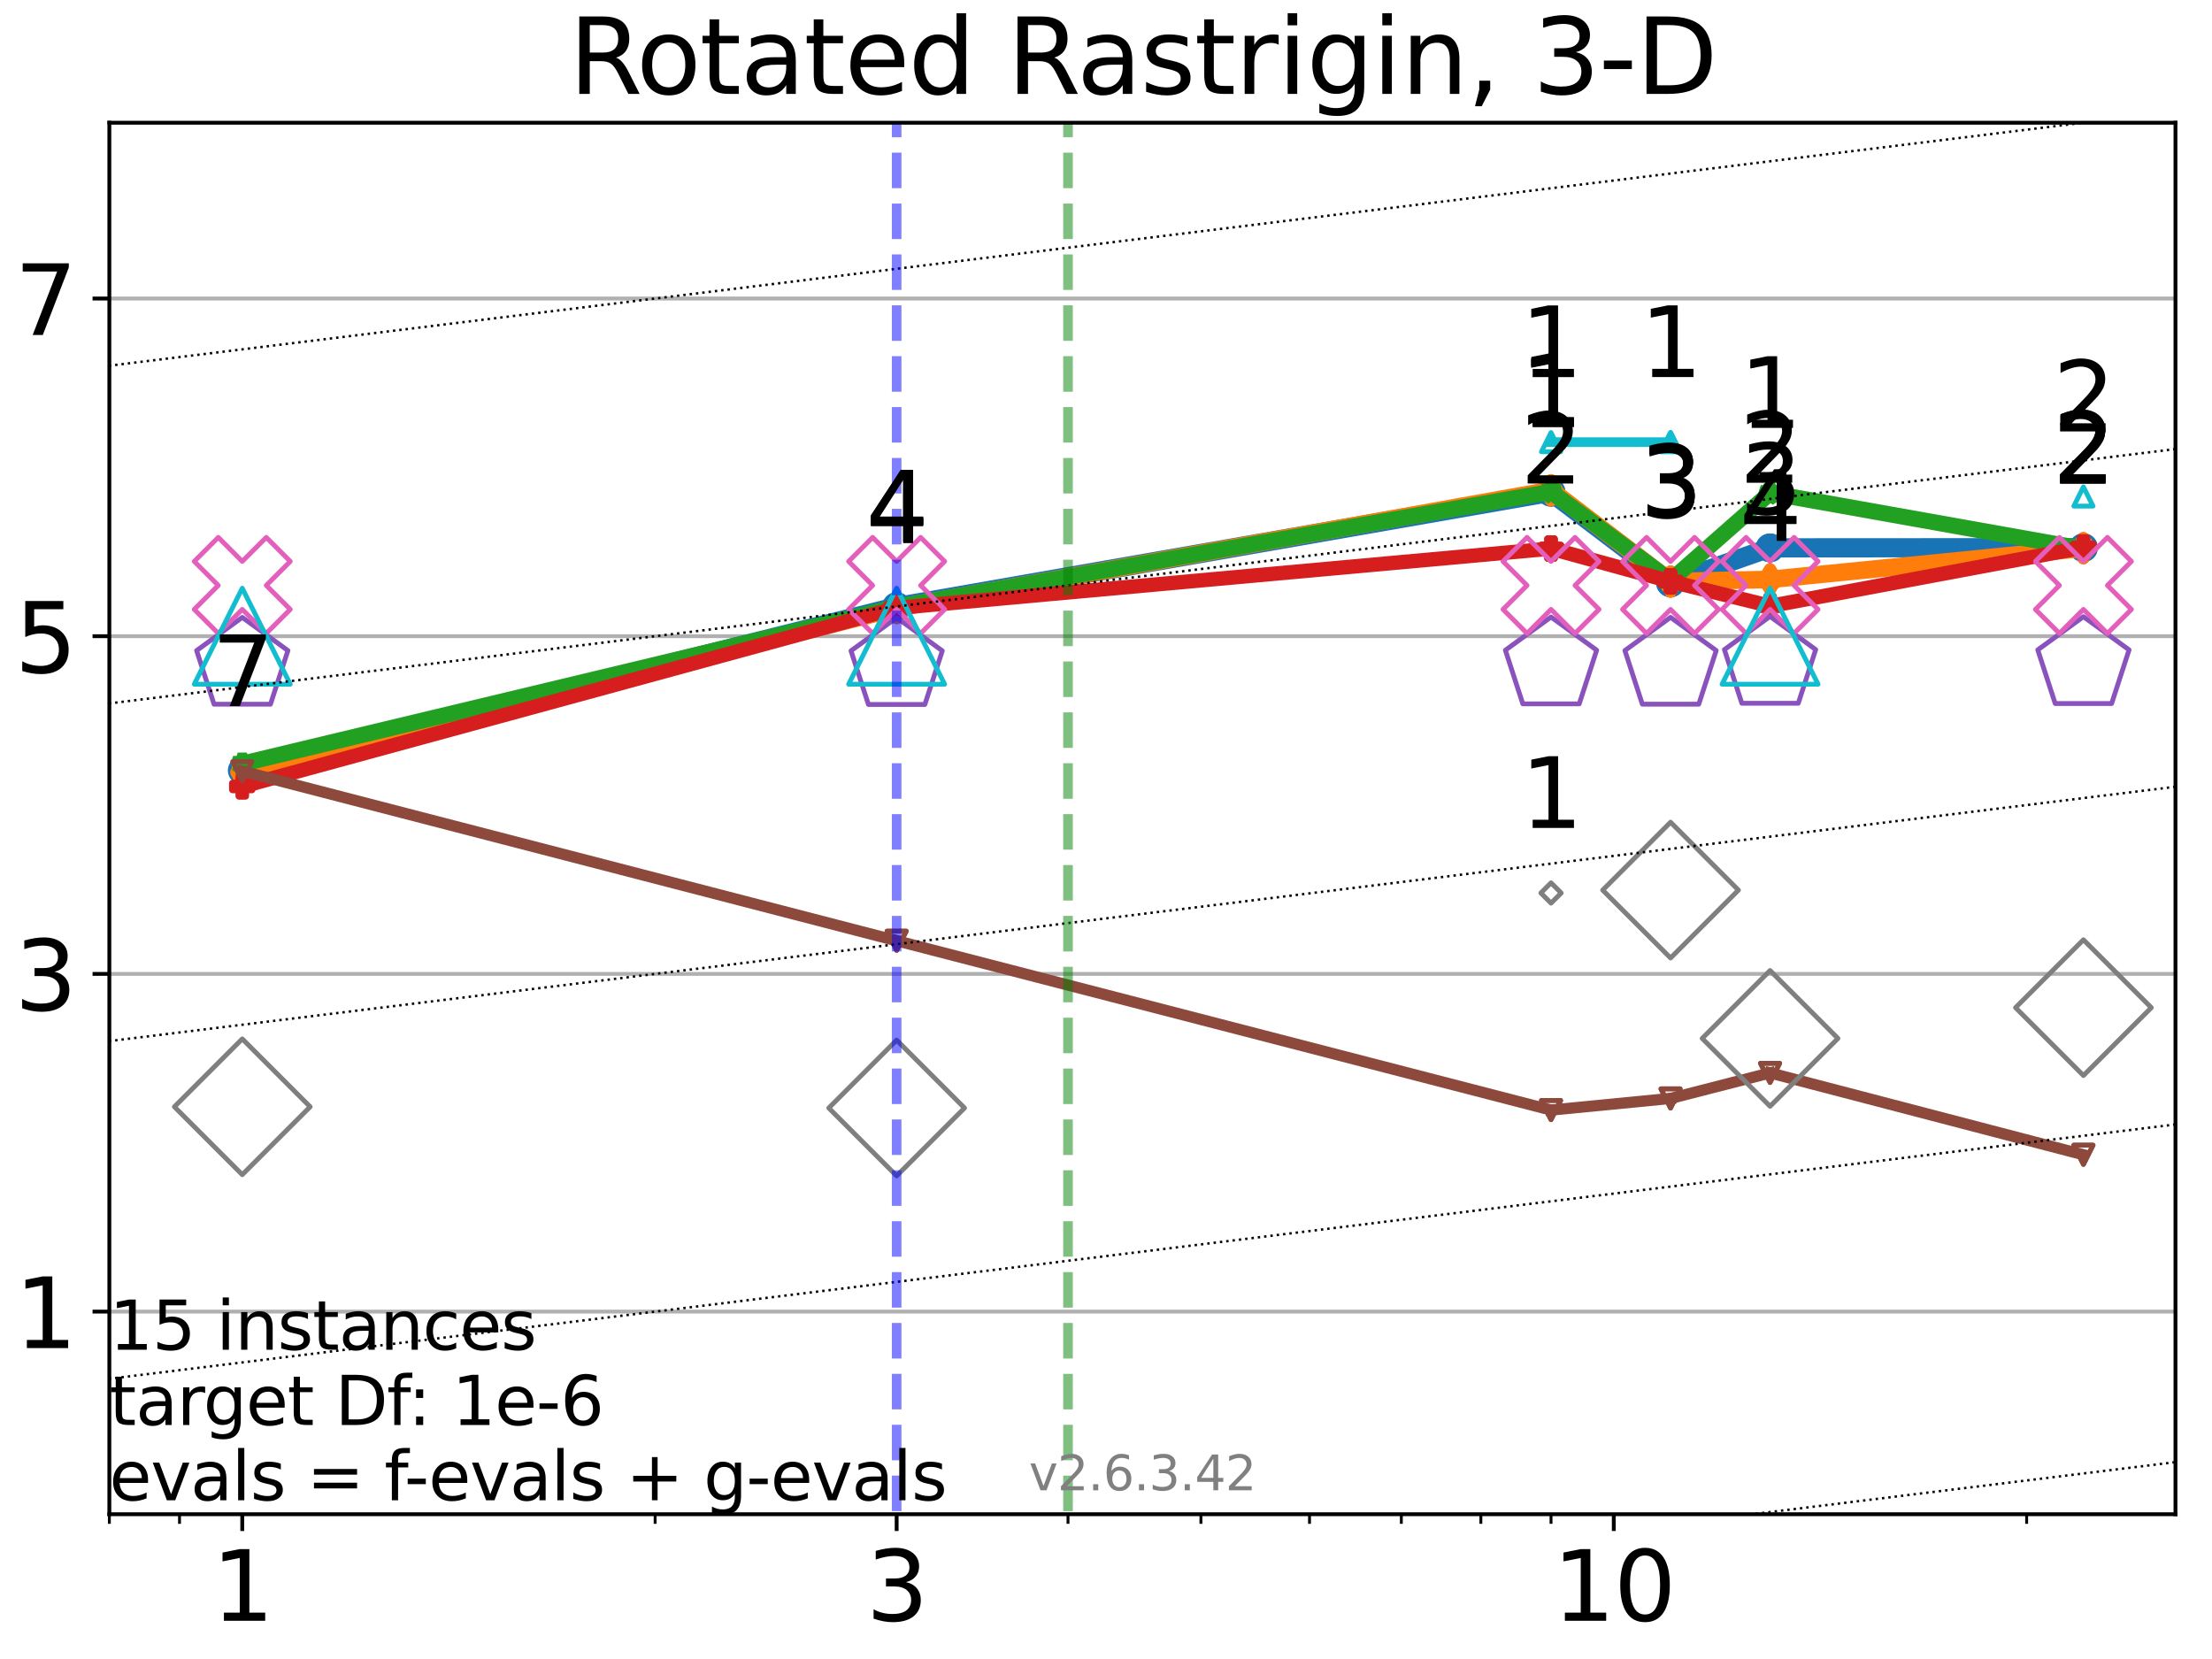 <?xml version="1.0" encoding="utf-8" standalone="no"?>
<!DOCTYPE svg PUBLIC "-//W3C//DTD SVG 1.1//EN"
  "http://www.w3.org/Graphics/SVG/1.1/DTD/svg11.dtd">
<svg xmlns:xlink="http://www.w3.org/1999/xlink" width="460.8pt" height="345.6pt" viewBox="0 0 460.8 345.6" xmlns="http://www.w3.org/2000/svg" version="1.1">
 <defs>
  <style type="text/css">*{stroke-linejoin: round; stroke-linecap: butt}</style>
 </defs>
 <g id="figure_1">
  <g id="patch_1">
   <path d="M 0 345.6 
L 460.8 345.6 
L 460.8 0 
L 0 0 
z
" style="fill: #ffffff"/>
  </g>
  <g id="axes_1">
   <g id="patch_2">
    <path d="M 22.78 315.44 
L 453.192 315.44 
L 453.192 25.56 
L 22.78 25.56 
z
" style="fill: #ffffff"/>
   </g>
   <g id="matplotlib.axis_1">
    <g id="xtick_1">
     <g id="line2d_1">
      <defs>
       <path id="mf15d357b4b" d="M 0 0 
L 0 3.5 
" style="stroke: #000000; stroke-width: 0.8"/>
      </defs>
      <g>
       <use xlink:href="#mf15d357b4b" x="50.468" y="315.44" style="stroke: #000000; stroke-width: 0.8"/>
      </g>
     </g>
     <g id="text_1">
      <!-- 1 -->
      <g transform="translate(44.106 337.637)scale(0.2 -0.2)">
       <defs>
        <path id="DejaVuSans-31" d="M 794 531 
L 1825 531 
L 1825 4091 
L 703 3866 
L 703 4441 
L 1819 4666 
L 2450 4666 
L 2450 531 
L 3481 531 
L 3481 0 
L 794 0 
L 794 531 
z
" transform="scale(0.016)"/>
       </defs>
       <use xlink:href="#DejaVuSans-31"/>
      </g>
     </g>
    </g>
    <g id="xtick_2">
     <g id="line2d_2">
      <g>
       <use xlink:href="#mf15d357b4b" x="186.788" y="315.44" style="stroke: #000000; stroke-width: 0.8"/>
      </g>
     </g>
     <g id="text_2">
      <!-- 3 -->
      <g transform="translate(180.425 337.637)scale(0.2 -0.2)">
       <defs>
        <path id="DejaVuSans-33" d="M 2597 2516 
Q 3050 2419 3304 2112 
Q 3559 1806 3559 1356 
Q 3559 666 3084 287 
Q 2609 -91 1734 -91 
Q 1441 -91 1130 -33 
Q 819 25 488 141 
L 488 750 
Q 750 597 1062 519 
Q 1375 441 1716 441 
Q 2309 441 2620 675 
Q 2931 909 2931 1356 
Q 2931 1769 2642 2001 
Q 2353 2234 1838 2234 
L 1294 2234 
L 1294 2753 
L 1863 2753 
Q 2328 2753 2575 2939 
Q 2822 3125 2822 3475 
Q 2822 3834 2567 4026 
Q 2313 4219 1838 4219 
Q 1578 4219 1281 4162 
Q 984 4106 628 3988 
L 628 4550 
Q 988 4650 1302 4700 
Q 1616 4750 1894 4750 
Q 2613 4750 3031 4423 
Q 3450 4097 3450 3541 
Q 3450 3153 3228 2886 
Q 3006 2619 2597 2516 
z
" transform="scale(0.016)"/>
       </defs>
       <use xlink:href="#DejaVuSans-33"/>
      </g>
     </g>
    </g>
    <g id="xtick_3">
     <g id="line2d_3">
      <g>
       <use xlink:href="#mf15d357b4b" x="336.18" y="315.44" style="stroke: #000000; stroke-width: 0.8"/>
      </g>
     </g>
     <g id="text_3">
      <!-- 10 -->
      <g transform="translate(323.455 337.637)scale(0.2 -0.2)">
       <defs>
        <path id="DejaVuSans-30" d="M 2034 4250 
Q 1547 4250 1301 3770 
Q 1056 3291 1056 2328 
Q 1056 1369 1301 889 
Q 1547 409 2034 409 
Q 2525 409 2770 889 
Q 3016 1369 3016 2328 
Q 3016 3291 2770 3770 
Q 2525 4250 2034 4250 
z
M 2034 4750 
Q 2819 4750 3233 4129 
Q 3647 3509 3647 2328 
Q 3647 1150 3233 529 
Q 2819 -91 2034 -91 
Q 1250 -91 836 529 
Q 422 1150 422 2328 
Q 422 3509 836 4129 
Q 1250 4750 2034 4750 
z
" transform="scale(0.016)"/>
       </defs>
       <use xlink:href="#DejaVuSans-31"/>
       <use xlink:href="#DejaVuSans-30" x="63.623"/>
      </g>
     </g>
    </g>
    <g id="xtick_4">
     <g id="line2d_4">
      <defs>
       <path id="m060aaa21c7" d="M 0 0 
L 0 2 
" style="stroke: #000000; stroke-width: 0.6"/>
      </defs>
      <g>
       <use xlink:href="#m060aaa21c7" x="22.78" y="315.44" style="stroke: #000000; stroke-width: 0.6"/>
      </g>
     </g>
    </g>
    <g id="xtick_5">
     <g id="line2d_5">
      <g>
       <use xlink:href="#m060aaa21c7" x="37.395" y="315.44" style="stroke: #000000; stroke-width: 0.6"/>
      </g>
     </g>
    </g>
    <g id="xtick_6">
     <g id="line2d_6">
      <g>
       <use xlink:href="#m060aaa21c7" x="136.476" y="315.44" style="stroke: #000000; stroke-width: 0.6"/>
      </g>
     </g>
    </g>
    <g id="xtick_7">
     <g id="line2d_7">
      <g>
       <use xlink:href="#m060aaa21c7" x="222.484" y="315.44" style="stroke: #000000; stroke-width: 0.6"/>
      </g>
     </g>
    </g>
    <g id="xtick_8">
     <g id="line2d_8">
      <g>
       <use xlink:href="#m060aaa21c7" x="250.173" y="315.44" style="stroke: #000000; stroke-width: 0.6"/>
      </g>
     </g>
    </g>
    <g id="xtick_9">
     <g id="line2d_9">
      <g>
       <use xlink:href="#m060aaa21c7" x="272.796" y="315.44" style="stroke: #000000; stroke-width: 0.6"/>
      </g>
     </g>
    </g>
    <g id="xtick_10">
     <g id="line2d_10">
      <g>
       <use xlink:href="#m060aaa21c7" x="291.923" y="315.44" style="stroke: #000000; stroke-width: 0.6"/>
      </g>
     </g>
    </g>
    <g id="xtick_11">
     <g id="line2d_11">
      <g>
       <use xlink:href="#m060aaa21c7" x="308.492" y="315.44" style="stroke: #000000; stroke-width: 0.6"/>
      </g>
     </g>
    </g>
    <g id="xtick_12">
     <g id="line2d_12">
      <g>
       <use xlink:href="#m060aaa21c7" x="323.107" y="315.44" style="stroke: #000000; stroke-width: 0.6"/>
      </g>
     </g>
    </g>
    <g id="xtick_13">
     <g id="line2d_13">
      <g>
       <use xlink:href="#m060aaa21c7" x="422.188" y="315.44" style="stroke: #000000; stroke-width: 0.6"/>
      </g>
     </g>
    </g>
   </g>
   <g id="matplotlib.axis_2">
    <g id="ytick_1">
     <g id="line2d_14">
      <path d="M 22.78 273.232 
L 453.192 273.232 
" clip-path="url(#pda8afc45c6)" style="fill: none; stroke: #b0b0b0; stroke-width: 0.8; stroke-linecap: square"/>
     </g>
     <g id="line2d_15">
      <defs>
       <path id="mb44848ab66" d="M 0 0 
L -3.5 0 
" style="stroke: #000000; stroke-width: 0.8"/>
      </defs>
      <g>
       <use xlink:href="#mb44848ab66" x="22.78" y="273.232" style="stroke: #000000; stroke-width: 0.8"/>
      </g>
     </g>
     <g id="text_4">
      <!-- 1 -->
      <g transform="translate(3.055 280.83)scale(0.2 -0.2)">
       <use xlink:href="#DejaVuSans-31"/>
      </g>
     </g>
    </g>
    <g id="ytick_2">
     <g id="line2d_16">
      <path d="M 22.78 202.884 
L 453.192 202.884 
" clip-path="url(#pda8afc45c6)" style="fill: none; stroke: #b0b0b0; stroke-width: 0.8; stroke-linecap: square"/>
     </g>
     <g id="line2d_17">
      <g>
       <use xlink:href="#mb44848ab66" x="22.78" y="202.884" style="stroke: #000000; stroke-width: 0.8"/>
      </g>
     </g>
     <g id="text_5">
      <!-- 3 -->
      <g transform="translate(3.055 210.483)scale(0.2 -0.2)">
       <use xlink:href="#DejaVuSans-33"/>
      </g>
     </g>
    </g>
    <g id="ytick_3">
     <g id="line2d_18">
      <path d="M 22.78 132.537 
L 453.192 132.537 
" clip-path="url(#pda8afc45c6)" style="fill: none; stroke: #b0b0b0; stroke-width: 0.8; stroke-linecap: square"/>
     </g>
     <g id="line2d_19">
      <g>
       <use xlink:href="#mb44848ab66" x="22.78" y="132.537" style="stroke: #000000; stroke-width: 0.8"/>
      </g>
     </g>
     <g id="text_6">
      <!-- 5 -->
      <g transform="translate(3.055 140.135)scale(0.2 -0.2)">
       <defs>
        <path id="DejaVuSans-35" d="M 691 4666 
L 3169 4666 
L 3169 4134 
L 1269 4134 
L 1269 2991 
Q 1406 3038 1543 3061 
Q 1681 3084 1819 3084 
Q 2600 3084 3056 2656 
Q 3513 2228 3513 1497 
Q 3513 744 3044 326 
Q 2575 -91 1722 -91 
Q 1428 -91 1123 -41 
Q 819 9 494 109 
L 494 744 
Q 775 591 1075 516 
Q 1375 441 1709 441 
Q 2250 441 2565 725 
Q 2881 1009 2881 1497 
Q 2881 1984 2565 2268 
Q 2250 2553 1709 2553 
Q 1456 2553 1204 2497 
Q 953 2441 691 2322 
L 691 4666 
z
" transform="scale(0.016)"/>
       </defs>
       <use xlink:href="#DejaVuSans-35"/>
      </g>
     </g>
    </g>
    <g id="ytick_4">
     <g id="line2d_20">
      <path d="M 22.78 62.19 
L 453.192 62.19 
" clip-path="url(#pda8afc45c6)" style="fill: none; stroke: #b0b0b0; stroke-width: 0.8; stroke-linecap: square"/>
     </g>
     <g id="line2d_21">
      <g>
       <use xlink:href="#mb44848ab66" x="22.78" y="62.19" style="stroke: #000000; stroke-width: 0.8"/>
      </g>
     </g>
     <g id="text_7">
      <!-- 7 -->
      <g transform="translate(3.055 69.788)scale(0.2 -0.2)">
       <defs>
        <path id="DejaVuSans-37" d="M 525 4666 
L 3525 4666 
L 3525 4397 
L 1831 0 
L 1172 0 
L 2766 4134 
L 525 4134 
L 525 4666 
z
" transform="scale(0.016)"/>
       </defs>
       <use xlink:href="#DejaVuSans-37"/>
      </g>
     </g>
    </g>
   </g>
   <g id="line2d_22">
    <path d="M 50.468 160.494 
L 186.788 126.368 
" clip-path="url(#pda8afc45c6)" style="fill: none; stroke: #1874b4; stroke-width: 4; stroke-linecap: square"/>
    <defs>
     <path id="m02d75fcdc7" d="M 0 1.5 
C 0.398 1.5 0.779 1.342 1.061 1.061 
C 1.342 0.779 1.5 0.398 1.5 0 
C 1.5 -0.398 1.342 -0.779 1.061 -1.061 
C 0.779 -1.342 0.398 -1.5 0 -1.5 
C -0.398 -1.5 -0.779 -1.342 -1.061 -1.061 
C -1.342 -0.779 -1.5 -0.398 -1.5 0 
C -1.5 0.398 -1.342 0.779 -1.061 1.061 
C -0.779 1.342 -0.398 1.5 0 1.5 
z
" style="stroke: #1874b4; stroke-width: 3"/>
    </defs>
    <g clip-path="url(#pda8afc45c6)">
     <use xlink:href="#m02d75fcdc7" x="50.468" y="160.494" style="fill-opacity: 0; stroke: #1874b4; stroke-width: 3"/>
     <use xlink:href="#m02d75fcdc7" x="186.788" y="126.368" style="fill-opacity: 0; stroke: #1874b4; stroke-width: 3"/>
    </g>
   </g>
   <g id="line2d_23">
    <path d="M 186.788 126.368 
L 323.107 102.54 
" clip-path="url(#pda8afc45c6)" style="fill: none; stroke: #1874b4; stroke-width: 4; stroke-linecap: square"/>
    <g clip-path="url(#pda8afc45c6)">
     <use xlink:href="#m02d75fcdc7" x="186.788" y="126.368" style="fill-opacity: 0; stroke: #1874b4; stroke-width: 3"/>
     <use xlink:href="#m02d75fcdc7" x="323.107" y="102.54" style="fill-opacity: 0; stroke: #1874b4; stroke-width: 3"/>
    </g>
   </g>
   <g id="line2d_24">
    <path d="M 323.107 102.54 
L 348.007 121.418 
" clip-path="url(#pda8afc45c6)" style="fill: none; stroke: #1874b4; stroke-width: 4; stroke-linecap: square"/>
    <g clip-path="url(#pda8afc45c6)">
     <use xlink:href="#m02d75fcdc7" x="323.107" y="102.54" style="fill-opacity: 0; stroke: #1874b4; stroke-width: 3"/>
     <use xlink:href="#m02d75fcdc7" x="348.007" y="121.418" style="fill-opacity: 0; stroke: #1874b4; stroke-width: 3"/>
    </g>
   </g>
   <g id="line2d_25">
    <path d="M 348.007 121.418 
L 368.735 114.127 
" clip-path="url(#pda8afc45c6)" style="fill: none; stroke: #1874b4; stroke-width: 4; stroke-linecap: square"/>
    <g clip-path="url(#pda8afc45c6)">
     <use xlink:href="#m02d75fcdc7" x="348.007" y="121.418" style="fill-opacity: 0; stroke: #1874b4; stroke-width: 3"/>
     <use xlink:href="#m02d75fcdc7" x="368.735" y="114.127" style="fill-opacity: 0; stroke: #1874b4; stroke-width: 3"/>
    </g>
   </g>
   <g id="line2d_26">
    <path d="M 368.735 114.127 
L 434.015 114.091 
" clip-path="url(#pda8afc45c6)" style="fill: none; stroke: #1874b4; stroke-width: 4; stroke-linecap: square"/>
    <g clip-path="url(#pda8afc45c6)">
     <use xlink:href="#m02d75fcdc7" x="368.735" y="114.127" style="fill-opacity: 0; stroke: #1874b4; stroke-width: 3"/>
     <use xlink:href="#m02d75fcdc7" x="434.015" y="114.091" style="fill-opacity: 0; stroke: #1874b4; stroke-width: 3"/>
    </g>
   </g>
   <g id="line2d_27">
    <path d="M 434.015 114.091 
" clip-path="url(#pda8afc45c6)" style="fill: none; stroke: #1874b4; stroke-width: 4; stroke-linecap: square"/>
    <g clip-path="url(#pda8afc45c6)">
     <use xlink:href="#m02d75fcdc7" x="434.015" y="114.091" style="fill-opacity: 0; stroke: #1874b4; stroke-width: 3"/>
    </g>
   </g>
   <g id="line2d_28"/>
   <g id="line2d_29">
    <path d="M 50.468 160.876 
L 186.788 126.654 
" clip-path="url(#pda8afc45c6)" style="fill: none; stroke: #ff7d0b; stroke-width: 3.667; stroke-linecap: square"/>
    <defs>
     <path id="m1ecf68d136" d="M 0 2.121 
L 1.273 0 
L 0 -2.121 
L -1.273 0 
z
" style="stroke: #ff7d0b; stroke-width: 2.5; stroke-linejoin: miter"/>
    </defs>
    <g clip-path="url(#pda8afc45c6)">
     <use xlink:href="#m1ecf68d136" x="50.468" y="160.876" style="fill-opacity: 0; stroke: #ff7d0b; stroke-width: 2.5; stroke-linejoin: miter"/>
     <use xlink:href="#m1ecf68d136" x="186.788" y="126.654" style="fill-opacity: 0; stroke: #ff7d0b; stroke-width: 2.5; stroke-linejoin: miter"/>
    </g>
   </g>
   <g id="line2d_30">
    <path d="M 186.788 126.654 
L 323.107 102.135 
" clip-path="url(#pda8afc45c6)" style="fill: none; stroke: #ff7d0b; stroke-width: 3.667; stroke-linecap: square"/>
    <g clip-path="url(#pda8afc45c6)">
     <use xlink:href="#m1ecf68d136" x="186.788" y="126.654" style="fill-opacity: 0; stroke: #ff7d0b; stroke-width: 2.5; stroke-linejoin: miter"/>
     <use xlink:href="#m1ecf68d136" x="323.107" y="102.135" style="fill-opacity: 0; stroke: #ff7d0b; stroke-width: 2.5; stroke-linejoin: miter"/>
    </g>
   </g>
   <g id="line2d_31">
    <path d="M 323.107 102.135 
L 348.007 121.151 
" clip-path="url(#pda8afc45c6)" style="fill: none; stroke: #ff7d0b; stroke-width: 3.667; stroke-linecap: square"/>
    <g clip-path="url(#pda8afc45c6)">
     <use xlink:href="#m1ecf68d136" x="323.107" y="102.135" style="fill-opacity: 0; stroke: #ff7d0b; stroke-width: 2.5; stroke-linejoin: miter"/>
     <use xlink:href="#m1ecf68d136" x="348.007" y="121.151" style="fill-opacity: 0; stroke: #ff7d0b; stroke-width: 2.5; stroke-linejoin: miter"/>
    </g>
   </g>
   <g id="line2d_32">
    <path d="M 348.007 121.151 
L 368.735 120.701 
" clip-path="url(#pda8afc45c6)" style="fill: none; stroke: #ff7d0b; stroke-width: 3.667; stroke-linecap: square"/>
    <g clip-path="url(#pda8afc45c6)">
     <use xlink:href="#m1ecf68d136" x="348.007" y="121.151" style="fill-opacity: 0; stroke: #ff7d0b; stroke-width: 2.5; stroke-linejoin: miter"/>
     <use xlink:href="#m1ecf68d136" x="368.735" y="120.701" style="fill-opacity: 0; stroke: #ff7d0b; stroke-width: 2.5; stroke-linejoin: miter"/>
    </g>
   </g>
   <g id="line2d_33">
    <path d="M 368.735 120.701 
L 434.015 114.206 
" clip-path="url(#pda8afc45c6)" style="fill: none; stroke: #ff7d0b; stroke-width: 3.667; stroke-linecap: square"/>
    <g clip-path="url(#pda8afc45c6)">
     <use xlink:href="#m1ecf68d136" x="368.735" y="120.701" style="fill-opacity: 0; stroke: #ff7d0b; stroke-width: 2.5; stroke-linejoin: miter"/>
     <use xlink:href="#m1ecf68d136" x="434.015" y="114.206" style="fill-opacity: 0; stroke: #ff7d0b; stroke-width: 2.5; stroke-linejoin: miter"/>
    </g>
   </g>
   <g id="line2d_34">
    <path d="M 434.015 114.206 
" clip-path="url(#pda8afc45c6)" style="fill: none; stroke: #ff7d0b; stroke-width: 3.667; stroke-linecap: square"/>
    <g clip-path="url(#pda8afc45c6)">
     <use xlink:href="#m1ecf68d136" x="434.015" y="114.206" style="fill-opacity: 0; stroke: #ff7d0b; stroke-width: 2.5; stroke-linejoin: miter"/>
    </g>
   </g>
   <g id="line2d_35"/>
   <g id="line2d_36">
    <path d="M 50.468 159.085 
L 186.788 126.435 
" clip-path="url(#pda8afc45c6)" style="fill: none; stroke: #22a022; stroke-width: 3.333; stroke-linecap: square"/>
    <defs>
     <path id="m06030d47c8" d="M 0 -2 
L -0.449 -0.618 
L -1.902 -0.618 
L -0.727 0.236 
L -1.176 1.618 
L -0 0.764 
L 1.176 1.618 
L 0.727 0.236 
L 1.902 -0.618 
L 0.449 -0.618 
z
" style="stroke: #22a022; stroke-width: 2; stroke-linejoin: bevel"/>
    </defs>
    <g clip-path="url(#pda8afc45c6)">
     <use xlink:href="#m06030d47c8" x="50.468" y="159.085" style="fill-opacity: 0; stroke: #22a022; stroke-width: 2; stroke-linejoin: bevel"/>
     <use xlink:href="#m06030d47c8" x="186.788" y="126.435" style="fill-opacity: 0; stroke: #22a022; stroke-width: 2; stroke-linejoin: bevel"/>
    </g>
   </g>
   <g id="line2d_37">
    <path d="M 186.788 126.435 
L 323.107 102.442 
" clip-path="url(#pda8afc45c6)" style="fill: none; stroke: #22a022; stroke-width: 3.333; stroke-linecap: square"/>
    <g clip-path="url(#pda8afc45c6)">
     <use xlink:href="#m06030d47c8" x="186.788" y="126.435" style="fill-opacity: 0; stroke: #22a022; stroke-width: 2; stroke-linejoin: bevel"/>
     <use xlink:href="#m06030d47c8" x="323.107" y="102.442" style="fill-opacity: 0; stroke: #22a022; stroke-width: 2; stroke-linejoin: bevel"/>
    </g>
   </g>
   <g id="line2d_38">
    <path d="M 323.107 102.442 
L 348.007 120.949 
" clip-path="url(#pda8afc45c6)" style="fill: none; stroke: #22a022; stroke-width: 3.333; stroke-linecap: square"/>
    <g clip-path="url(#pda8afc45c6)">
     <use xlink:href="#m06030d47c8" x="323.107" y="102.442" style="fill-opacity: 0; stroke: #22a022; stroke-width: 2; stroke-linejoin: bevel"/>
     <use xlink:href="#m06030d47c8" x="348.007" y="120.949" style="fill-opacity: 0; stroke: #22a022; stroke-width: 2; stroke-linejoin: bevel"/>
    </g>
   </g>
   <g id="line2d_39">
    <path d="M 348.007 120.949 
L 368.735 102.697 
" clip-path="url(#pda8afc45c6)" style="fill: none; stroke: #22a022; stroke-width: 3.333; stroke-linecap: square"/>
    <g clip-path="url(#pda8afc45c6)">
     <use xlink:href="#m06030d47c8" x="348.007" y="120.949" style="fill-opacity: 0; stroke: #22a022; stroke-width: 2; stroke-linejoin: bevel"/>
     <use xlink:href="#m06030d47c8" x="368.735" y="102.697" style="fill-opacity: 0; stroke: #22a022; stroke-width: 2; stroke-linejoin: bevel"/>
    </g>
   </g>
   <g id="line2d_40">
    <path d="M 368.735 102.697 
L 434.015 114.345 
" clip-path="url(#pda8afc45c6)" style="fill: none; stroke: #22a022; stroke-width: 3.333; stroke-linecap: square"/>
    <g clip-path="url(#pda8afc45c6)">
     <use xlink:href="#m06030d47c8" x="368.735" y="102.697" style="fill-opacity: 0; stroke: #22a022; stroke-width: 2; stroke-linejoin: bevel"/>
     <use xlink:href="#m06030d47c8" x="434.015" y="114.345" style="fill-opacity: 0; stroke: #22a022; stroke-width: 2; stroke-linejoin: bevel"/>
    </g>
   </g>
   <g id="line2d_41">
    <path d="M 434.015 114.345 
" clip-path="url(#pda8afc45c6)" style="fill: none; stroke: #22a022; stroke-width: 3.333; stroke-linecap: square"/>
    <g clip-path="url(#pda8afc45c6)">
     <use xlink:href="#m06030d47c8" x="434.015" y="114.345" style="fill-opacity: 0; stroke: #22a022; stroke-width: 2; stroke-linejoin: bevel"/>
    </g>
   </g>
   <g id="line2d_42"/>
   <g id="line2d_43">
    <path d="M 50.468 163.836 
L 186.788 126.649 
" clip-path="url(#pda8afc45c6)" style="fill: none; stroke: #d61e1f; stroke-width: 3; stroke-linecap: square"/>
    <defs>
     <path id="m061aa134ef" d="M -0.667 2 
L 0.667 2 
L 0.667 0.667 
L 2 0.667 
L 2 -0.667 
L 0.667 -0.667 
L 0.667 -2 
L -0.667 -2 
L -0.667 -0.667 
L -2 -0.667 
L -2 0.667 
L -0.667 0.667 
z
" style="stroke: #d61e1f; stroke-width: 1.5; stroke-linejoin: miter"/>
    </defs>
    <g clip-path="url(#pda8afc45c6)">
     <use xlink:href="#m061aa134ef" x="50.468" y="163.836" style="fill-opacity: 0; stroke: #d61e1f; stroke-width: 1.5; stroke-linejoin: miter"/>
     <use xlink:href="#m061aa134ef" x="186.788" y="126.649" style="fill-opacity: 0; stroke: #d61e1f; stroke-width: 1.5; stroke-linejoin: miter"/>
    </g>
   </g>
   <g id="line2d_44">
    <path d="M 186.788 126.649 
L 323.107 114.276 
" clip-path="url(#pda8afc45c6)" style="fill: none; stroke: #d61e1f; stroke-width: 3; stroke-linecap: square"/>
    <g clip-path="url(#pda8afc45c6)">
     <use xlink:href="#m061aa134ef" x="186.788" y="126.649" style="fill-opacity: 0; stroke: #d61e1f; stroke-width: 1.5; stroke-linejoin: miter"/>
     <use xlink:href="#m061aa134ef" x="323.107" y="114.276" style="fill-opacity: 0; stroke: #d61e1f; stroke-width: 1.5; stroke-linejoin: miter"/>
    </g>
   </g>
   <g id="line2d_45">
    <path d="M 323.107 114.276 
L 348.007 121.123 
" clip-path="url(#pda8afc45c6)" style="fill: none; stroke: #d61e1f; stroke-width: 3; stroke-linecap: square"/>
    <g clip-path="url(#pda8afc45c6)">
     <use xlink:href="#m061aa134ef" x="323.107" y="114.276" style="fill-opacity: 0; stroke: #d61e1f; stroke-width: 1.5; stroke-linejoin: miter"/>
     <use xlink:href="#m061aa134ef" x="348.007" y="121.123" style="fill-opacity: 0; stroke: #d61e1f; stroke-width: 1.5; stroke-linejoin: miter"/>
    </g>
   </g>
   <g id="line2d_46">
    <path d="M 348.007 121.123 
L 368.735 126.241 
" clip-path="url(#pda8afc45c6)" style="fill: none; stroke: #d61e1f; stroke-width: 3; stroke-linecap: square"/>
    <g clip-path="url(#pda8afc45c6)">
     <use xlink:href="#m061aa134ef" x="348.007" y="121.123" style="fill-opacity: 0; stroke: #d61e1f; stroke-width: 1.5; stroke-linejoin: miter"/>
     <use xlink:href="#m061aa134ef" x="368.735" y="126.241" style="fill-opacity: 0; stroke: #d61e1f; stroke-width: 1.5; stroke-linejoin: miter"/>
    </g>
   </g>
   <g id="line2d_47">
    <path d="M 368.735 126.241 
L 434.015 114.045 
" clip-path="url(#pda8afc45c6)" style="fill: none; stroke: #d61e1f; stroke-width: 3; stroke-linecap: square"/>
    <g clip-path="url(#pda8afc45c6)">
     <use xlink:href="#m061aa134ef" x="368.735" y="126.241" style="fill-opacity: 0; stroke: #d61e1f; stroke-width: 1.5; stroke-linejoin: miter"/>
     <use xlink:href="#m061aa134ef" x="434.015" y="114.045" style="fill-opacity: 0; stroke: #d61e1f; stroke-width: 1.5; stroke-linejoin: miter"/>
    </g>
   </g>
   <g id="line2d_48">
    <path d="M 434.015 114.045 
" clip-path="url(#pda8afc45c6)" style="fill: none; stroke: #d61e1f; stroke-width: 3; stroke-linecap: square"/>
    <g clip-path="url(#pda8afc45c6)">
     <use xlink:href="#m061aa134ef" x="434.015" y="114.045" style="fill-opacity: 0; stroke: #d61e1f; stroke-width: 1.5; stroke-linejoin: miter"/>
    </g>
   </g>
   <g id="line2d_49"/>
   <g id="line2d_50">
    <defs>
     <path id="m6a838a0873" d="M 0 -10 
L -9.511 -3.09 
L -5.878 8.09 
L 5.878 8.09 
L 9.511 -3.09 
z
" style="stroke: #8a52bd; stroke-linejoin: miter"/>
    </defs>
    <g clip-path="url(#pda8afc45c6)">
     <use xlink:href="#m6a838a0873" x="50.468" y="138.613" style="fill-opacity: 0; stroke: #8a52bd; stroke-linejoin: miter"/>
     <use xlink:href="#m6a838a0873" x="186.788" y="138.666" style="fill-opacity: 0; stroke: #8a52bd; stroke-linejoin: miter"/>
     <use xlink:href="#m6a838a0873" x="323.107" y="138.535" style="fill-opacity: 0; stroke: #8a52bd; stroke-linejoin: miter"/>
     <use xlink:href="#m6a838a0873" x="348.007" y="138.605" style="fill-opacity: 0; stroke: #8a52bd; stroke-linejoin: miter"/>
     <use xlink:href="#m6a838a0873" x="368.735" y="138.412" style="fill-opacity: 0; stroke: #8a52bd; stroke-linejoin: miter"/>
     <use xlink:href="#m6a838a0873" x="434.015" y="138.468" style="fill-opacity: 0; stroke: #8a52bd; stroke-linejoin: miter"/>
    </g>
   </g>
   <g id="line2d_51"/>
   <g id="line2d_52">
    <path d="M 50.468 160.648 
L 186.788 195.974 
" clip-path="url(#pda8afc45c6)" style="fill: none; stroke: #8c493c; stroke-width: 2.333; stroke-linecap: square"/>
    <defs>
     <path id="mdc460286ce" d="M -0 2 
L 2 -2 
L -2 -2 
z
" style="stroke: #8c493c; stroke-linejoin: miter"/>
    </defs>
    <g clip-path="url(#pda8afc45c6)">
     <use xlink:href="#mdc460286ce" x="50.468" y="160.648" style="fill-opacity: 0; stroke: #8c493c; stroke-linejoin: miter"/>
     <use xlink:href="#mdc460286ce" x="186.788" y="195.974" style="fill-opacity: 0; stroke: #8c493c; stroke-linejoin: miter"/>
    </g>
   </g>
   <g id="line2d_53">
    <path d="M 186.788 195.974 
L 323.107 231.245 
" clip-path="url(#pda8afc45c6)" style="fill: none; stroke: #8c493c; stroke-width: 2.333; stroke-linecap: square"/>
    <g clip-path="url(#pda8afc45c6)">
     <use xlink:href="#mdc460286ce" x="186.788" y="195.974" style="fill-opacity: 0; stroke: #8c493c; stroke-linejoin: miter"/>
     <use xlink:href="#mdc460286ce" x="323.107" y="231.245" style="fill-opacity: 0; stroke: #8c493c; stroke-linejoin: miter"/>
    </g>
   </g>
   <g id="line2d_54">
    <path d="M 323.107 231.245 
L 348.007 228.825 
" clip-path="url(#pda8afc45c6)" style="fill: none; stroke: #8c493c; stroke-width: 2.333; stroke-linecap: square"/>
    <g clip-path="url(#pda8afc45c6)">
     <use xlink:href="#mdc460286ce" x="323.107" y="231.245" style="fill-opacity: 0; stroke: #8c493c; stroke-linejoin: miter"/>
     <use xlink:href="#mdc460286ce" x="348.007" y="228.825" style="fill-opacity: 0; stroke: #8c493c; stroke-linejoin: miter"/>
    </g>
   </g>
   <g id="line2d_55">
    <path d="M 348.007 228.825 
L 368.735 223.505 
" clip-path="url(#pda8afc45c6)" style="fill: none; stroke: #8c493c; stroke-width: 2.333; stroke-linecap: square"/>
    <g clip-path="url(#pda8afc45c6)">
     <use xlink:href="#mdc460286ce" x="348.007" y="228.825" style="fill-opacity: 0; stroke: #8c493c; stroke-linejoin: miter"/>
     <use xlink:href="#mdc460286ce" x="368.735" y="223.505" style="fill-opacity: 0; stroke: #8c493c; stroke-linejoin: miter"/>
    </g>
   </g>
   <g id="line2d_56">
    <path d="M 368.735 223.505 
L 434.015 240.557 
" clip-path="url(#pda8afc45c6)" style="fill: none; stroke: #8c493c; stroke-width: 2.333; stroke-linecap: square"/>
    <g clip-path="url(#pda8afc45c6)">
     <use xlink:href="#mdc460286ce" x="368.735" y="223.505" style="fill-opacity: 0; stroke: #8c493c; stroke-linejoin: miter"/>
     <use xlink:href="#mdc460286ce" x="434.015" y="240.557" style="fill-opacity: 0; stroke: #8c493c; stroke-linejoin: miter"/>
    </g>
   </g>
   <g id="line2d_57">
    <path d="M 434.015 240.557 
" clip-path="url(#pda8afc45c6)" style="fill: none; stroke: #8c493c; stroke-width: 2.333; stroke-linecap: square"/>
    <g clip-path="url(#pda8afc45c6)">
     <use xlink:href="#mdc460286ce" x="434.015" y="240.557" style="fill-opacity: 0; stroke: #8c493c; stroke-linejoin: miter"/>
    </g>
   </g>
   <g id="line2d_58"/>
   <g id="line2d_59">
    <defs>
     <path id="m24bdb3b95d" d="M -5 10 
L 0 5 
L 5 10 
L 10 5 
L 5 0 
L 10 -5 
L 5 -10 
L 0 -5 
L -5 -10 
L -10 -5 
L -5 0 
L -10 5 
z
" style="stroke: #e35fbb; stroke-linejoin: miter"/>
    </defs>
    <g clip-path="url(#pda8afc45c6)">
     <use xlink:href="#m24bdb3b95d" x="50.468" y="121.949" style="fill-opacity: 0; stroke: #e35fbb; stroke-linejoin: miter"/>
     <use xlink:href="#m24bdb3b95d" x="186.788" y="121.949" style="fill-opacity: 0; stroke: #e35fbb; stroke-linejoin: miter"/>
     <use xlink:href="#m24bdb3b95d" x="323.107" y="121.949" style="fill-opacity: 0; stroke: #e35fbb; stroke-linejoin: miter"/>
     <use xlink:href="#m24bdb3b95d" x="348.007" y="121.949" style="fill-opacity: 0; stroke: #e35fbb; stroke-linejoin: miter"/>
     <use xlink:href="#m24bdb3b95d" x="368.735" y="121.949" style="fill-opacity: 0; stroke: #e35fbb; stroke-linejoin: miter"/>
     <use xlink:href="#m24bdb3b95d" x="434.015" y="121.949" style="fill-opacity: 0; stroke: #e35fbb; stroke-linejoin: miter"/>
    </g>
   </g>
   <g id="line2d_60"/>
   <g id="line2d_61">
    <path d="M 323.107 92.109 
L 348.007 92.097 
" clip-path="url(#pda8afc45c6)" style="fill: none; stroke: #11bdcf; stroke-width: 2; stroke-linecap: square"/>
    <defs>
     <path id="m91b1086968" d="M 0 -2 
L -2 2 
L 2 2 
z
" style="stroke: #11bdcf; stroke-linejoin: miter"/>
    </defs>
    <g clip-path="url(#pda8afc45c6)">
     <use xlink:href="#m91b1086968" x="323.107" y="92.109" style="fill-opacity: 0; stroke: #11bdcf; stroke-linejoin: miter"/>
     <use xlink:href="#m91b1086968" x="348.007" y="92.097" style="fill-opacity: 0; stroke: #11bdcf; stroke-linejoin: miter"/>
    </g>
   </g>
   <g id="line2d_62">
    <path d="M 348.007 92.097 
" clip-path="url(#pda8afc45c6)" style="fill: none; stroke: #11bdcf; stroke-width: 2; stroke-linecap: square"/>
    <g clip-path="url(#pda8afc45c6)">
     <use xlink:href="#m91b1086968" x="348.007" y="92.097" style="fill-opacity: 0; stroke: #11bdcf; stroke-linejoin: miter"/>
    </g>
   </g>
   <g id="line2d_63">
    <path d="M 434.015 103.432 
" clip-path="url(#pda8afc45c6)" style="fill: none; stroke: #11bdcf; stroke-width: 2; stroke-linecap: square"/>
    <g clip-path="url(#pda8afc45c6)">
     <use xlink:href="#m91b1086968" x="434.015" y="103.432" style="fill-opacity: 0; stroke: #11bdcf; stroke-linejoin: miter"/>
    </g>
   </g>
   <g id="line2d_64">
    <defs>
     <path id="m568effd9d2" d="M 0 -10 
L -10 10 
L 10 10 
z
" style="stroke: #11bdcf; stroke-linejoin: miter"/>
    </defs>
    <g clip-path="url(#pda8afc45c6)">
     <use xlink:href="#m568effd9d2" x="50.468" y="132.535" style="fill-opacity: 0; stroke: #11bdcf; stroke-linejoin: miter"/>
     <use xlink:href="#m568effd9d2" x="186.788" y="132.535" style="fill-opacity: 0; stroke: #11bdcf; stroke-linejoin: miter"/>
     <use xlink:href="#m568effd9d2" x="368.735" y="132.536" style="fill-opacity: 0; stroke: #11bdcf; stroke-linejoin: miter"/>
    </g>
   </g>
   <g id="line2d_65"/>
   <g id="line2d_66">
    <path d="M 323.107 186.026 
" clip-path="url(#pda8afc45c6)" style="fill: none; stroke: #7f7f7f; stroke-width: 2; stroke-linecap: square"/>
    <defs>
     <path id="ma60d930ebf" d="M 0 2.121 
L 2.121 0 
L 0 -2.121 
L -2.121 0 
z
" style="stroke: #7f7f7f; stroke-linejoin: miter"/>
    </defs>
    <g clip-path="url(#pda8afc45c6)">
     <use xlink:href="#ma60d930ebf" x="323.107" y="186.026" style="fill-opacity: 0; stroke: #7f7f7f; stroke-linejoin: miter"/>
    </g>
   </g>
   <g id="line2d_67">
    <defs>
     <path id="mc5fc83f4f5" d="M 0 14.142 
L 14.142 0 
L 0 -14.142 
L -14.142 0 
z
" style="stroke: #7f7f7f; stroke-linejoin: miter"/>
    </defs>
    <g clip-path="url(#pda8afc45c6)">
     <use xlink:href="#mc5fc83f4f5" x="50.468" y="230.563" style="fill-opacity: 0; stroke: #7f7f7f; stroke-linejoin: miter"/>
     <use xlink:href="#mc5fc83f4f5" x="186.788" y="230.815" style="fill-opacity: 0; stroke: #7f7f7f; stroke-linejoin: miter"/>
     <use xlink:href="#mc5fc83f4f5" x="348.007" y="185.425" style="fill-opacity: 0; stroke: #7f7f7f; stroke-linejoin: miter"/>
     <use xlink:href="#mc5fc83f4f5" x="368.735" y="216.319" style="fill-opacity: 0; stroke: #7f7f7f; stroke-linejoin: miter"/>
     <use xlink:href="#mc5fc83f4f5" x="434.015" y="209.91" style="fill-opacity: 0; stroke: #7f7f7f; stroke-linejoin: miter"/>
    </g>
   </g>
   <g id="line2d_68"/>
   <g id="line2d_69">
    <path d="M 111.936 346.6 
L 461.8 303.529 
" clip-path="url(#pda8afc45c6)" style="fill: none; stroke-dasharray: 0.5,0.825; stroke-dashoffset: 0; stroke: #000000; stroke-width: 0.5"/>
   </g>
   <g id="line2d_70">
    <path d="M -1 290.156 
L 461.8 233.181 
" clip-path="url(#pda8afc45c6)" style="fill: none; stroke-dasharray: 0.5,0.825; stroke-dashoffset: 0; stroke: #000000; stroke-width: 0.5"/>
   </g>
   <g id="line2d_71">
    <path d="M -1 219.809 
L 461.8 162.834 
" clip-path="url(#pda8afc45c6)" style="fill: none; stroke-dasharray: 0.5,0.825; stroke-dashoffset: 0; stroke: #000000; stroke-width: 0.5"/>
   </g>
   <g id="line2d_72">
    <path d="M -1 149.461 
L 461.8 92.487 
" clip-path="url(#pda8afc45c6)" style="fill: none; stroke-dasharray: 0.5,0.825; stroke-dashoffset: 0; stroke: #000000; stroke-width: 0.5"/>
   </g>
   <g id="line2d_73">
    <path d="M -1 79.114 
L 461.8 22.139 
" clip-path="url(#pda8afc45c6)" style="fill: none; stroke-dasharray: 0.5,0.825; stroke-dashoffset: 0; stroke: #000000; stroke-width: 0.5"/>
   </g>
   <g id="LineCollection_1">
    <path d="M 186.788 346.6 
L 186.788 25.56 
" clip-path="url(#pda8afc45c6)" style="fill: none; stroke-dasharray: 7.4,3.2; stroke-dashoffset: 0; stroke: #0000ff; stroke-opacity: 0.5; stroke-width: 2"/>
   </g>
   <g id="LineCollection_2">
    <path d="M 222.484 346.6 
L 222.484 25.56 
" clip-path="url(#pda8afc45c6)" style="fill: none; stroke-dasharray: 7.4,3.2; stroke-dashoffset: 0; stroke: #008000; stroke-opacity: 0.5; stroke-width: 2"/>
   </g>
   <g id="patch_3">
    <path d="M 22.78 315.44 
L 22.78 25.56 
" style="fill: none; stroke: #000000; stroke-width: 0.8; stroke-linejoin: miter; stroke-linecap: square"/>
   </g>
   <g id="patch_4">
    <path d="M 453.192 315.44 
L 453.192 25.56 
" style="fill: none; stroke: #000000; stroke-width: 0.8; stroke-linejoin: miter; stroke-linecap: square"/>
   </g>
   <g id="patch_5">
    <path d="M 22.78 315.44 
L 453.192 315.44 
" style="fill: none; stroke: #000000; stroke-width: 0.8; stroke-linejoin: miter; stroke-linecap: square"/>
   </g>
   <g id="patch_6">
    <path d="M 22.78 25.56 
L 453.192 25.56 
" style="fill: none; stroke: #000000; stroke-width: 0.8; stroke-linejoin: miter; stroke-linecap: square"/>
   </g>
   <g id="text_8">
    <!-- 4 -->
    <g transform="translate(180.425 112.811)scale(0.2 -0.2)">
     <defs>
      <path id="DejaVuSans-34" d="M 2419 4116 
L 825 1625 
L 2419 1625 
L 2419 4116 
z
M 2253 4666 
L 3047 4666 
L 3047 1625 
L 3713 1625 
L 3713 1100 
L 3047 1100 
L 3047 0 
L 2419 0 
L 2419 1100 
L 313 1100 
L 313 1709 
L 2253 4666 
z
" transform="scale(0.016)"/>
     </defs>
     <use xlink:href="#DejaVuSans-34"/>
    </g>
   </g>
   <g id="text_9">
    <!-- 1 -->
    <g transform="translate(316.744 88.983)scale(0.2 -0.2)">
     <use xlink:href="#DejaVuSans-31"/>
    </g>
   </g>
   <g id="text_10">
    <!-- 3 -->
    <g transform="translate(341.644 107.861)scale(0.2 -0.2)">
     <use xlink:href="#DejaVuSans-33"/>
    </g>
   </g>
   <g id="text_11">
    <!-- 2 -->
    <g transform="translate(362.373 100.57)scale(0.2 -0.2)">
     <defs>
      <path id="DejaVuSans-32" d="M 1228 531 
L 3431 531 
L 3431 0 
L 469 0 
L 469 531 
Q 828 903 1448 1529 
Q 2069 2156 2228 2338 
Q 2531 2678 2651 2914 
Q 2772 3150 2772 3378 
Q 2772 3750 2511 3984 
Q 2250 4219 1831 4219 
Q 1534 4219 1204 4116 
Q 875 4013 500 3803 
L 500 4441 
Q 881 4594 1212 4672 
Q 1544 4750 1819 4750 
Q 2544 4750 2975 4387 
Q 3406 4025 3406 3419 
Q 3406 3131 3298 2873 
Q 3191 2616 2906 2266 
Q 2828 2175 2409 1742 
Q 1991 1309 1228 531 
z
" transform="scale(0.016)"/>
     </defs>
     <use xlink:href="#DejaVuSans-32"/>
    </g>
   </g>
   <g id="text_12">
    <!-- 2 -->
    <g transform="translate(427.652 100.534)scale(0.2 -0.2)">
     <use xlink:href="#DejaVuSans-32"/>
    </g>
   </g>
   <g id="text_13">
    <!-- 4 -->
    <g transform="translate(180.425 113.097)scale(0.2 -0.2)">
     <use xlink:href="#DejaVuSans-34"/>
    </g>
   </g>
   <g id="text_14">
    <!-- 1 -->
    <g transform="translate(316.744 88.578)scale(0.2 -0.2)">
     <use xlink:href="#DejaVuSans-31"/>
    </g>
   </g>
   <g id="text_15">
    <!-- 3 -->
    <g transform="translate(341.644 107.594)scale(0.2 -0.2)">
     <use xlink:href="#DejaVuSans-33"/>
    </g>
   </g>
   <g id="text_16">
    <!-- 3 -->
    <g transform="translate(362.373 107.145)scale(0.2 -0.2)">
     <use xlink:href="#DejaVuSans-33"/>
    </g>
   </g>
   <g id="text_17">
    <!-- 2 -->
    <g transform="translate(427.652 100.649)scale(0.2 -0.2)">
     <use xlink:href="#DejaVuSans-32"/>
    </g>
   </g>
   <g id="text_18">
    <!-- 4 -->
    <g transform="translate(180.425 112.878)scale(0.2 -0.2)">
     <use xlink:href="#DejaVuSans-34"/>
    </g>
   </g>
   <g id="text_19">
    <!-- 1 -->
    <g transform="translate(316.744 88.885)scale(0.2 -0.2)">
     <use xlink:href="#DejaVuSans-31"/>
    </g>
   </g>
   <g id="text_20">
    <!-- 3 -->
    <g transform="translate(341.644 107.392)scale(0.2 -0.2)">
     <use xlink:href="#DejaVuSans-33"/>
    </g>
   </g>
   <g id="text_21">
    <!-- 1 -->
    <g transform="translate(362.373 89.14)scale(0.2 -0.2)">
     <use xlink:href="#DejaVuSans-31"/>
    </g>
   </g>
   <g id="text_22">
    <!-- 2 -->
    <g transform="translate(427.652 100.788)scale(0.2 -0.2)">
     <use xlink:href="#DejaVuSans-32"/>
    </g>
   </g>
   <g id="text_23">
    <!-- 4 -->
    <g transform="translate(180.425 113.092)scale(0.2 -0.2)">
     <use xlink:href="#DejaVuSans-34"/>
    </g>
   </g>
   <g id="text_24">
    <!-- 2 -->
    <g transform="translate(316.744 100.719)scale(0.2 -0.2)">
     <use xlink:href="#DejaVuSans-32"/>
    </g>
   </g>
   <g id="text_25">
    <!-- 3 -->
    <g transform="translate(341.644 107.567)scale(0.2 -0.2)">
     <use xlink:href="#DejaVuSans-33"/>
    </g>
   </g>
   <g id="text_26">
    <!-- 4 -->
    <g transform="translate(362.373 112.684)scale(0.2 -0.2)">
     <use xlink:href="#DejaVuSans-34"/>
    </g>
   </g>
   <g id="text_27">
    <!-- 2 -->
    <g transform="translate(427.652 100.488)scale(0.2 -0.2)">
     <use xlink:href="#DejaVuSans-32"/>
    </g>
   </g>
   <g id="text_28">
    <!-- 7 -->
    <g transform="translate(44.106 147.092)scale(0.2 -0.2)">
     <use xlink:href="#DejaVuSans-37"/>
    </g>
   </g>
   <g id="text_29">
    <!-- 1 -->
    <g transform="translate(316.744 78.553)scale(0.2 -0.2)">
     <use xlink:href="#DejaVuSans-31"/>
    </g>
   </g>
   <g id="text_30">
    <!-- 1 -->
    <g transform="translate(341.644 78.54)scale(0.2 -0.2)">
     <use xlink:href="#DejaVuSans-31"/>
    </g>
   </g>
   <g id="text_31">
    <!-- 2 -->
    <g transform="translate(427.652 89.875)scale(0.2 -0.2)">
     <use xlink:href="#DejaVuSans-32"/>
    </g>
   </g>
   <g id="text_32">
    <!-- 1 -->
    <g transform="translate(316.744 172.469)scale(0.2 -0.2)">
     <use xlink:href="#DejaVuSans-31"/>
    </g>
   </g>
   <g id="text_33">
    <!-- 15 instances -->
    <g transform="translate(22.78 281.175)scale(0.14 -0.14)">
     <defs>
      <path id="DejaVuSans-20" transform="scale(0.016)"/>
      <path id="DejaVuSans-69" d="M 603 3500 
L 1178 3500 
L 1178 0 
L 603 0 
L 603 3500 
z
M 603 4863 
L 1178 4863 
L 1178 4134 
L 603 4134 
L 603 4863 
z
" transform="scale(0.016)"/>
      <path id="DejaVuSans-6e" d="M 3513 2113 
L 3513 0 
L 2938 0 
L 2938 2094 
Q 2938 2591 2744 2837 
Q 2550 3084 2163 3084 
Q 1697 3084 1428 2787 
Q 1159 2491 1159 1978 
L 1159 0 
L 581 0 
L 581 3500 
L 1159 3500 
L 1159 2956 
Q 1366 3272 1645 3428 
Q 1925 3584 2291 3584 
Q 2894 3584 3203 3211 
Q 3513 2838 3513 2113 
z
" transform="scale(0.016)"/>
      <path id="DejaVuSans-73" d="M 2834 3397 
L 2834 2853 
Q 2591 2978 2328 3040 
Q 2066 3103 1784 3103 
Q 1356 3103 1142 2972 
Q 928 2841 928 2578 
Q 928 2378 1081 2264 
Q 1234 2150 1697 2047 
L 1894 2003 
Q 2506 1872 2764 1633 
Q 3022 1394 3022 966 
Q 3022 478 2636 193 
Q 2250 -91 1575 -91 
Q 1294 -91 989 -36 
Q 684 19 347 128 
L 347 722 
Q 666 556 975 473 
Q 1284 391 1588 391 
Q 1994 391 2212 530 
Q 2431 669 2431 922 
Q 2431 1156 2273 1281 
Q 2116 1406 1581 1522 
L 1381 1569 
Q 847 1681 609 1914 
Q 372 2147 372 2553 
Q 372 3047 722 3315 
Q 1072 3584 1716 3584 
Q 2034 3584 2315 3537 
Q 2597 3491 2834 3397 
z
" transform="scale(0.016)"/>
      <path id="DejaVuSans-74" d="M 1172 4494 
L 1172 3500 
L 2356 3500 
L 2356 3053 
L 1172 3053 
L 1172 1153 
Q 1172 725 1289 603 
Q 1406 481 1766 481 
L 2356 481 
L 2356 0 
L 1766 0 
Q 1100 0 847 248 
Q 594 497 594 1153 
L 594 3053 
L 172 3053 
L 172 3500 
L 594 3500 
L 594 4494 
L 1172 4494 
z
" transform="scale(0.016)"/>
      <path id="DejaVuSans-61" d="M 2194 1759 
Q 1497 1759 1228 1600 
Q 959 1441 959 1056 
Q 959 750 1161 570 
Q 1363 391 1709 391 
Q 2188 391 2477 730 
Q 2766 1069 2766 1631 
L 2766 1759 
L 2194 1759 
z
M 3341 1997 
L 3341 0 
L 2766 0 
L 2766 531 
Q 2569 213 2275 61 
Q 1981 -91 1556 -91 
Q 1019 -91 701 211 
Q 384 513 384 1019 
Q 384 1609 779 1909 
Q 1175 2209 1959 2209 
L 2766 2209 
L 2766 2266 
Q 2766 2663 2505 2880 
Q 2244 3097 1772 3097 
Q 1472 3097 1187 3025 
Q 903 2953 641 2809 
L 641 3341 
Q 956 3463 1253 3523 
Q 1550 3584 1831 3584 
Q 2591 3584 2966 3190 
Q 3341 2797 3341 1997 
z
" transform="scale(0.016)"/>
      <path id="DejaVuSans-63" d="M 3122 3366 
L 3122 2828 
Q 2878 2963 2633 3030 
Q 2388 3097 2138 3097 
Q 1578 3097 1268 2742 
Q 959 2388 959 1747 
Q 959 1106 1268 751 
Q 1578 397 2138 397 
Q 2388 397 2633 464 
Q 2878 531 3122 666 
L 3122 134 
Q 2881 22 2623 -34 
Q 2366 -91 2075 -91 
Q 1284 -91 818 406 
Q 353 903 353 1747 
Q 353 2603 823 3093 
Q 1294 3584 2113 3584 
Q 2378 3584 2631 3529 
Q 2884 3475 3122 3366 
z
" transform="scale(0.016)"/>
      <path id="DejaVuSans-65" d="M 3597 1894 
L 3597 1613 
L 953 1613 
Q 991 1019 1311 708 
Q 1631 397 2203 397 
Q 2534 397 2845 478 
Q 3156 559 3463 722 
L 3463 178 
Q 3153 47 2828 -22 
Q 2503 -91 2169 -91 
Q 1331 -91 842 396 
Q 353 884 353 1716 
Q 353 2575 817 3079 
Q 1281 3584 2069 3584 
Q 2775 3584 3186 3129 
Q 3597 2675 3597 1894 
z
M 3022 2063 
Q 3016 2534 2758 2815 
Q 2500 3097 2075 3097 
Q 1594 3097 1305 2825 
Q 1016 2553 972 2059 
L 3022 2063 
z
" transform="scale(0.016)"/>
     </defs>
     <use xlink:href="#DejaVuSans-31"/>
     <use xlink:href="#DejaVuSans-35" x="63.623"/>
     <use xlink:href="#DejaVuSans-20" x="127.246"/>
     <use xlink:href="#DejaVuSans-69" x="159.033"/>
     <use xlink:href="#DejaVuSans-6e" x="186.816"/>
     <use xlink:href="#DejaVuSans-73" x="250.195"/>
     <use xlink:href="#DejaVuSans-74" x="302.295"/>
     <use xlink:href="#DejaVuSans-61" x="341.504"/>
     <use xlink:href="#DejaVuSans-6e" x="402.783"/>
     <use xlink:href="#DejaVuSans-63" x="466.162"/>
     <use xlink:href="#DejaVuSans-65" x="521.143"/>
     <use xlink:href="#DejaVuSans-73" x="582.666"/>
    </g>
    <!-- target Df: 1e-6 -->
    <g transform="translate(22.78 296.851)scale(0.14 -0.14)">
     <defs>
      <path id="DejaVuSans-72" d="M 2631 2963 
Q 2534 3019 2420 3045 
Q 2306 3072 2169 3072 
Q 1681 3072 1420 2755 
Q 1159 2438 1159 1844 
L 1159 0 
L 581 0 
L 581 3500 
L 1159 3500 
L 1159 2956 
Q 1341 3275 1631 3429 
Q 1922 3584 2338 3584 
Q 2397 3584 2469 3576 
Q 2541 3569 2628 3553 
L 2631 2963 
z
" transform="scale(0.016)"/>
      <path id="DejaVuSans-67" d="M 2906 1791 
Q 2906 2416 2648 2759 
Q 2391 3103 1925 3103 
Q 1463 3103 1205 2759 
Q 947 2416 947 1791 
Q 947 1169 1205 825 
Q 1463 481 1925 481 
Q 2391 481 2648 825 
Q 2906 1169 2906 1791 
z
M 3481 434 
Q 3481 -459 3084 -895 
Q 2688 -1331 1869 -1331 
Q 1566 -1331 1297 -1286 
Q 1028 -1241 775 -1147 
L 775 -588 
Q 1028 -725 1275 -790 
Q 1522 -856 1778 -856 
Q 2344 -856 2625 -561 
Q 2906 -266 2906 331 
L 2906 616 
Q 2728 306 2450 153 
Q 2172 0 1784 0 
Q 1141 0 747 490 
Q 353 981 353 1791 
Q 353 2603 747 3093 
Q 1141 3584 1784 3584 
Q 2172 3584 2450 3431 
Q 2728 3278 2906 2969 
L 2906 3500 
L 3481 3500 
L 3481 434 
z
" transform="scale(0.016)"/>
      <path id="DejaVuSans-44" d="M 1259 4147 
L 1259 519 
L 2022 519 
Q 2988 519 3436 956 
Q 3884 1394 3884 2338 
Q 3884 3275 3436 3711 
Q 2988 4147 2022 4147 
L 1259 4147 
z
M 628 4666 
L 1925 4666 
Q 3281 4666 3915 4102 
Q 4550 3538 4550 2338 
Q 4550 1131 3912 565 
Q 3275 0 1925 0 
L 628 0 
L 628 4666 
z
" transform="scale(0.016)"/>
      <path id="DejaVuSans-66" d="M 2375 4863 
L 2375 4384 
L 1825 4384 
Q 1516 4384 1395 4259 
Q 1275 4134 1275 3809 
L 1275 3500 
L 2222 3500 
L 2222 3053 
L 1275 3053 
L 1275 0 
L 697 0 
L 697 3053 
L 147 3053 
L 147 3500 
L 697 3500 
L 697 3744 
Q 697 4328 969 4595 
Q 1241 4863 1831 4863 
L 2375 4863 
z
" transform="scale(0.016)"/>
      <path id="DejaVuSans-3a" d="M 750 794 
L 1409 794 
L 1409 0 
L 750 0 
L 750 794 
z
M 750 3309 
L 1409 3309 
L 1409 2516 
L 750 2516 
L 750 3309 
z
" transform="scale(0.016)"/>
      <path id="DejaVuSans-2d" d="M 313 2009 
L 1997 2009 
L 1997 1497 
L 313 1497 
L 313 2009 
z
" transform="scale(0.016)"/>
      <path id="DejaVuSans-36" d="M 2113 2584 
Q 1688 2584 1439 2293 
Q 1191 2003 1191 1497 
Q 1191 994 1439 701 
Q 1688 409 2113 409 
Q 2538 409 2786 701 
Q 3034 994 3034 1497 
Q 3034 2003 2786 2293 
Q 2538 2584 2113 2584 
z
M 3366 4563 
L 3366 3988 
Q 3128 4100 2886 4159 
Q 2644 4219 2406 4219 
Q 1781 4219 1451 3797 
Q 1122 3375 1075 2522 
Q 1259 2794 1537 2939 
Q 1816 3084 2150 3084 
Q 2853 3084 3261 2657 
Q 3669 2231 3669 1497 
Q 3669 778 3244 343 
Q 2819 -91 2113 -91 
Q 1303 -91 875 529 
Q 447 1150 447 2328 
Q 447 3434 972 4092 
Q 1497 4750 2381 4750 
Q 2619 4750 2861 4703 
Q 3103 4656 3366 4563 
z
" transform="scale(0.016)"/>
     </defs>
     <use xlink:href="#DejaVuSans-74"/>
     <use xlink:href="#DejaVuSans-61" x="39.209"/>
     <use xlink:href="#DejaVuSans-72" x="100.488"/>
     <use xlink:href="#DejaVuSans-67" x="139.852"/>
     <use xlink:href="#DejaVuSans-65" x="203.328"/>
     <use xlink:href="#DejaVuSans-74" x="264.852"/>
     <use xlink:href="#DejaVuSans-20" x="304.061"/>
     <use xlink:href="#DejaVuSans-44" x="335.848"/>
     <use xlink:href="#DejaVuSans-66" x="412.85"/>
     <use xlink:href="#DejaVuSans-3a" x="444.43"/>
     <use xlink:href="#DejaVuSans-20" x="478.121"/>
     <use xlink:href="#DejaVuSans-31" x="509.908"/>
     <use xlink:href="#DejaVuSans-65" x="573.531"/>
     <use xlink:href="#DejaVuSans-2d" x="635.055"/>
     <use xlink:href="#DejaVuSans-36" x="671.139"/>
    </g>
    <!-- evals = f-evals + g-evals -->
    <g transform="translate(22.78 312.528)scale(0.14 -0.14)">
     <defs>
      <path id="DejaVuSans-76" d="M 191 3500 
L 800 3500 
L 1894 563 
L 2988 3500 
L 3597 3500 
L 2284 0 
L 1503 0 
L 191 3500 
z
" transform="scale(0.016)"/>
      <path id="DejaVuSans-6c" d="M 603 4863 
L 1178 4863 
L 1178 0 
L 603 0 
L 603 4863 
z
" transform="scale(0.016)"/>
      <path id="DejaVuSans-3d" d="M 678 2906 
L 4684 2906 
L 4684 2381 
L 678 2381 
L 678 2906 
z
M 678 1631 
L 4684 1631 
L 4684 1100 
L 678 1100 
L 678 1631 
z
" transform="scale(0.016)"/>
      <path id="DejaVuSans-2b" d="M 2944 4013 
L 2944 2272 
L 4684 2272 
L 4684 1741 
L 2944 1741 
L 2944 0 
L 2419 0 
L 2419 1741 
L 678 1741 
L 678 2272 
L 2419 2272 
L 2419 4013 
L 2944 4013 
z
" transform="scale(0.016)"/>
     </defs>
     <use xlink:href="#DejaVuSans-65"/>
     <use xlink:href="#DejaVuSans-76" x="61.523"/>
     <use xlink:href="#DejaVuSans-61" x="120.703"/>
     <use xlink:href="#DejaVuSans-6c" x="181.982"/>
     <use xlink:href="#DejaVuSans-73" x="209.766"/>
     <use xlink:href="#DejaVuSans-20" x="261.865"/>
     <use xlink:href="#DejaVuSans-3d" x="293.652"/>
     <use xlink:href="#DejaVuSans-20" x="377.441"/>
     <use xlink:href="#DejaVuSans-66" x="409.229"/>
     <use xlink:href="#DejaVuSans-2d" x="438.934"/>
     <use xlink:href="#DejaVuSans-65" x="475.018"/>
     <use xlink:href="#DejaVuSans-76" x="536.541"/>
     <use xlink:href="#DejaVuSans-61" x="595.721"/>
     <use xlink:href="#DejaVuSans-6c" x="657"/>
     <use xlink:href="#DejaVuSans-73" x="684.783"/>
     <use xlink:href="#DejaVuSans-20" x="736.883"/>
     <use xlink:href="#DejaVuSans-2b" x="768.67"/>
     <use xlink:href="#DejaVuSans-20" x="852.459"/>
     <use xlink:href="#DejaVuSans-67" x="884.246"/>
     <use xlink:href="#DejaVuSans-2d" x="947.723"/>
     <use xlink:href="#DejaVuSans-65" x="983.807"/>
     <use xlink:href="#DejaVuSans-76" x="1045.33"/>
     <use xlink:href="#DejaVuSans-61" x="1104.51"/>
     <use xlink:href="#DejaVuSans-6c" x="1165.789"/>
     <use xlink:href="#DejaVuSans-73" x="1193.572"/>
    </g>
   </g>
   <g id="text_34">
    <!-- v2.6.3.42 -->
    <g style="fill: #808080" transform="translate(214.353 310.462)scale(0.1 -0.1)">
     <defs>
      <path id="DejaVuSans-2e" d="M 684 794 
L 1344 794 
L 1344 0 
L 684 0 
L 684 794 
z
" transform="scale(0.016)"/>
     </defs>
     <use xlink:href="#DejaVuSans-76"/>
     <use xlink:href="#DejaVuSans-32" x="59.18"/>
     <use xlink:href="#DejaVuSans-2e" x="122.803"/>
     <use xlink:href="#DejaVuSans-36" x="154.59"/>
     <use xlink:href="#DejaVuSans-2e" x="218.213"/>
     <use xlink:href="#DejaVuSans-33" x="250"/>
     <use xlink:href="#DejaVuSans-2e" x="313.623"/>
     <use xlink:href="#DejaVuSans-34" x="345.41"/>
     <use xlink:href="#DejaVuSans-32" x="409.033"/>
    </g>
   </g>
   <g id="text_35">
    <!-- Rotated Rastrigin, 3-D -->
    <g transform="translate(118.509 19.56)scale(0.216 -0.216)">
     <defs>
      <path id="DejaVuSans-52" d="M 2841 2188 
Q 3044 2119 3236 1894 
Q 3428 1669 3622 1275 
L 4263 0 
L 3584 0 
L 2988 1197 
Q 2756 1666 2539 1819 
Q 2322 1972 1947 1972 
L 1259 1972 
L 1259 0 
L 628 0 
L 628 4666 
L 2053 4666 
Q 2853 4666 3247 4331 
Q 3641 3997 3641 3322 
Q 3641 2881 3436 2590 
Q 3231 2300 2841 2188 
z
M 1259 4147 
L 1259 2491 
L 2053 2491 
Q 2509 2491 2742 2702 
Q 2975 2913 2975 3322 
Q 2975 3731 2742 3939 
Q 2509 4147 2053 4147 
L 1259 4147 
z
" transform="scale(0.016)"/>
      <path id="DejaVuSans-6f" d="M 1959 3097 
Q 1497 3097 1228 2736 
Q 959 2375 959 1747 
Q 959 1119 1226 758 
Q 1494 397 1959 397 
Q 2419 397 2687 759 
Q 2956 1122 2956 1747 
Q 2956 2369 2687 2733 
Q 2419 3097 1959 3097 
z
M 1959 3584 
Q 2709 3584 3137 3096 
Q 3566 2609 3566 1747 
Q 3566 888 3137 398 
Q 2709 -91 1959 -91 
Q 1206 -91 779 398 
Q 353 888 353 1747 
Q 353 2609 779 3096 
Q 1206 3584 1959 3584 
z
" transform="scale(0.016)"/>
      <path id="DejaVuSans-64" d="M 2906 2969 
L 2906 4863 
L 3481 4863 
L 3481 0 
L 2906 0 
L 2906 525 
Q 2725 213 2448 61 
Q 2172 -91 1784 -91 
Q 1150 -91 751 415 
Q 353 922 353 1747 
Q 353 2572 751 3078 
Q 1150 3584 1784 3584 
Q 2172 3584 2448 3432 
Q 2725 3281 2906 2969 
z
M 947 1747 
Q 947 1113 1208 752 
Q 1469 391 1925 391 
Q 2381 391 2643 752 
Q 2906 1113 2906 1747 
Q 2906 2381 2643 2742 
Q 2381 3103 1925 3103 
Q 1469 3103 1208 2742 
Q 947 2381 947 1747 
z
" transform="scale(0.016)"/>
      <path id="DejaVuSans-2c" d="M 750 794 
L 1409 794 
L 1409 256 
L 897 -744 
L 494 -744 
L 750 256 
L 750 794 
z
" transform="scale(0.016)"/>
     </defs>
     <use xlink:href="#DejaVuSans-52"/>
     <use xlink:href="#DejaVuSans-6f" x="64.982"/>
     <use xlink:href="#DejaVuSans-74" x="126.164"/>
     <use xlink:href="#DejaVuSans-61" x="165.373"/>
     <use xlink:href="#DejaVuSans-74" x="226.652"/>
     <use xlink:href="#DejaVuSans-65" x="265.861"/>
     <use xlink:href="#DejaVuSans-64" x="327.385"/>
     <use xlink:href="#DejaVuSans-20" x="390.861"/>
     <use xlink:href="#DejaVuSans-52" x="422.648"/>
     <use xlink:href="#DejaVuSans-61" x="489.881"/>
     <use xlink:href="#DejaVuSans-73" x="551.16"/>
     <use xlink:href="#DejaVuSans-74" x="603.26"/>
     <use xlink:href="#DejaVuSans-72" x="642.469"/>
     <use xlink:href="#DejaVuSans-69" x="683.582"/>
     <use xlink:href="#DejaVuSans-67" x="711.365"/>
     <use xlink:href="#DejaVuSans-69" x="774.842"/>
     <use xlink:href="#DejaVuSans-6e" x="802.625"/>
     <use xlink:href="#DejaVuSans-2c" x="866.004"/>
     <use xlink:href="#DejaVuSans-20" x="897.791"/>
     <use xlink:href="#DejaVuSans-33" x="929.578"/>
     <use xlink:href="#DejaVuSans-2d" x="993.201"/>
     <use xlink:href="#DejaVuSans-44" x="1029.285"/>
    </g>
   </g>
  </g>
 </g>
 <defs>
  <clipPath id="pda8afc45c6">
   <rect x="22.78" y="25.56" width="430.412" height="289.88"/>
  </clipPath>
 </defs>
</svg>
